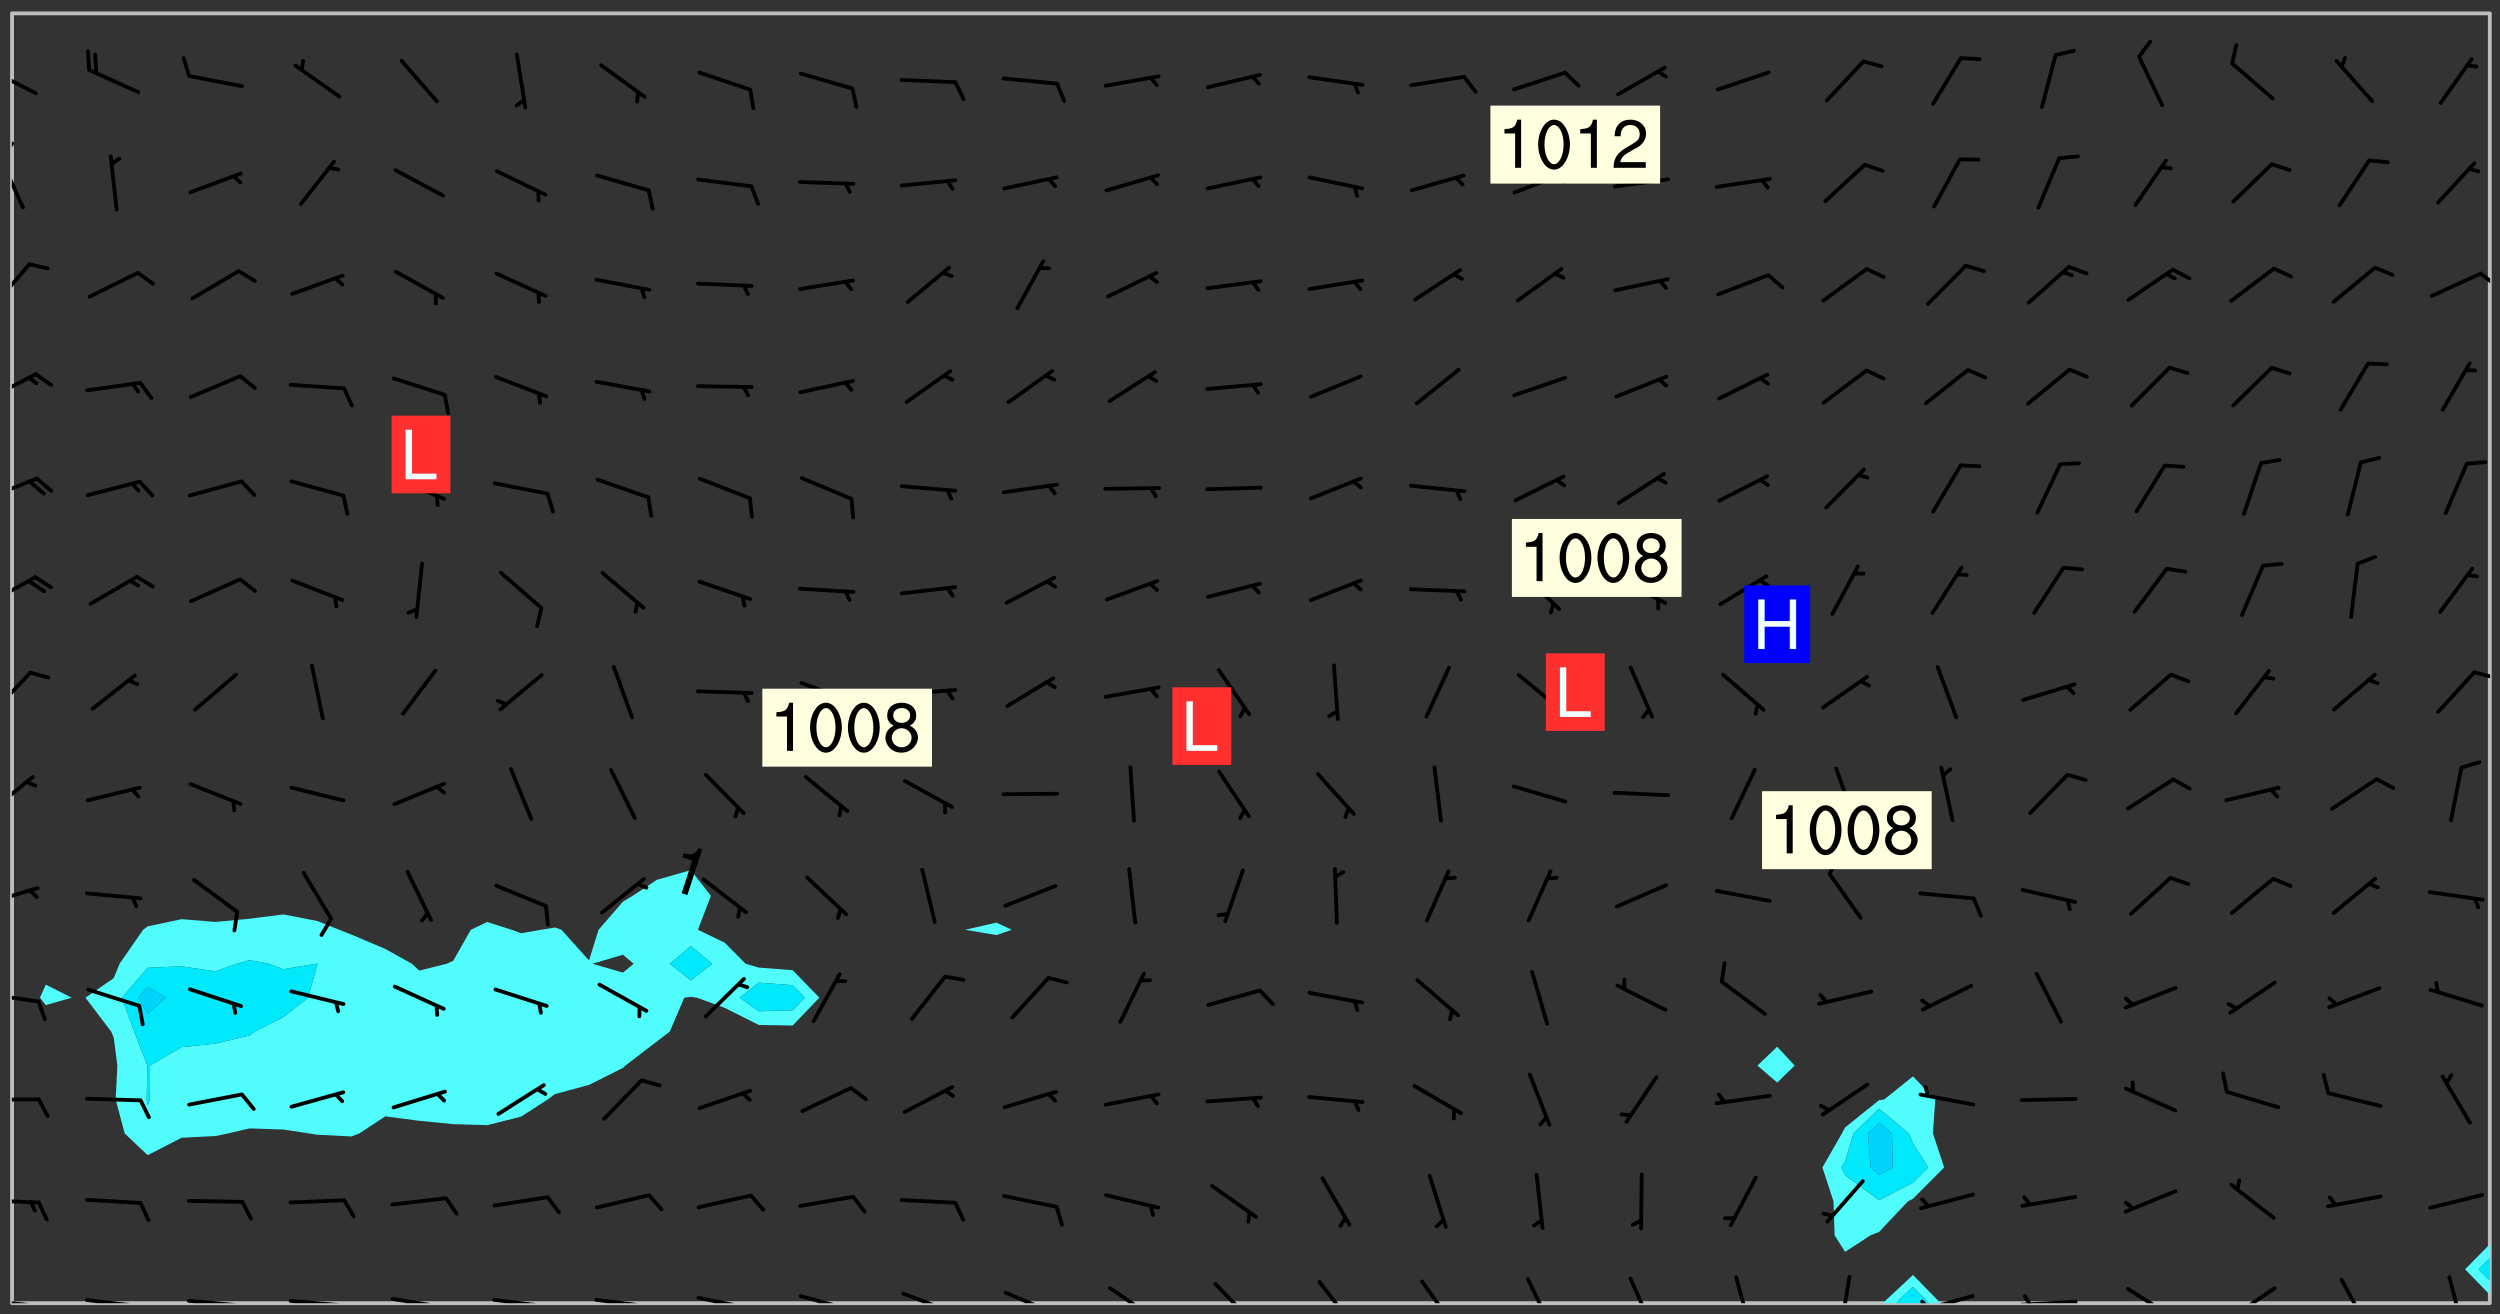 <svg xmlns="http://www.w3.org/2000/svg" role="img" xmlns:xlink="http://www.w3.org/1999/xlink" viewBox="142.45 309.95 326.84 171.84"><rect x="142.45" y="309.95" width="326.84" height="171.84" fill="#333333" stroke="none"/><defs><clipPath id="a"><path d="M144 311.672h1v168.656h-1zm0 0"/></clipPath><clipPath id="b"><path d="M144 311.672h324v168.656H144zm0 0"/></clipPath><clipPath id="c"><path d="M388 476h9v4.328h-9zm0 0"/></clipPath><clipPath id="d"><path d="M390 478h5v2.328h-5zm0 0"/></clipPath><clipPath id="e"><path d="M467 311.672h1V473h-1zm0 0"/></clipPath><clipPath id="f"><path d="M144 479h4v1.328h-4zm0 0"/></clipPath><clipPath id="g"><path d="M147 480h2v.328h-2zm0 0"/></clipPath><clipPath id="h"><path d="M146 480h2v.328h-2zm0 0"/></clipPath><clipPath id="i"><path d="M153 479h9v1.328h-9zm0 0"/></clipPath><clipPath id="j"><path d="M160 480h2v.328h-2zm0 0"/></clipPath><clipPath id="k"><path d="M159 480h2v.328h-2zm0 0"/></clipPath><clipPath id="l"><path d="M166 479h9v1.328h-9zm0 0"/></clipPath><clipPath id="m"><path d="M173 480h3v.328h-3zm0 0"/></clipPath><clipPath id="n"><path d="M172 480h2v.328h-2zm0 0"/></clipPath><clipPath id="o"><path d="M180 479h8v1.328h-8zm0 0"/></clipPath><clipPath id="p"><path d="M187 480h2v.328h-2zm0 0"/></clipPath><clipPath id="q"><path d="M193 479h8v1.328h-8zm0 0"/></clipPath><clipPath id="r"><path d="M200 480h2v.328h-2zm0 0"/></clipPath><clipPath id="s"><path d="M206 479h9v1.328h-9zm0 0"/></clipPath><clipPath id="t"><path d="M213 480h3v.328h-3zm0 0"/></clipPath><clipPath id="u"><path d="M220 479h8v1.328h-8zm0 0"/></clipPath><clipPath id="v"><path d="M227 480h2v.328h-2zm0 0"/></clipPath><clipPath id="w"><path d="M233 479h8v1.328h-8zm0 0"/></clipPath><clipPath id="x"><path d="M240 480h2v.328h-2zm0 0"/></clipPath><clipPath id="y"><path d="M246 479h9v1.328h-9zm0 0"/></clipPath><clipPath id="z"><path d="M260 478h8v2.328h-8zm0 0"/></clipPath><clipPath id="A"><path d="M273 478h8v2.328h-8zm0 0"/></clipPath><clipPath id="B"><path d="M287 478h7v2.328h-7zm0 0"/></clipPath><clipPath id="C"><path d="M301 477h6v3.328h-6zm0 0"/></clipPath><clipPath id="D"><path d="M314 477h6v3.328h-6zm0 0"/></clipPath><clipPath id="E"><path d="M328 477h5v3.328h-5zm0 0"/></clipPath><clipPath id="F"><path d="M341 476h5v4.328h-5zm0 0"/></clipPath><clipPath id="G"><path d="M355 476h4v4.328h-4zm0 0"/></clipPath><clipPath id="H"><path d="M369 476h3v4.328h-3zm0 0"/></clipPath><clipPath id="I"><path d="M382 476h3v4.328h-3zm0 0"/></clipPath><clipPath id="J"><path d="M393 479h8v1.328h-8zm0 0"/></clipPath><clipPath id="K"><path d="M393 479h2v1.328h-2zm0 0"/></clipPath><clipPath id="L"><path d="M406 479h9v1.328h-9zm0 0"/></clipPath><clipPath id="M"><path d="M406 479h3v1.328h-3zm0 0"/></clipPath><clipPath id="N"><path d="M420 478h7v2.328h-7zm0 0"/></clipPath><clipPath id="O"><path d="M433 478h8v2.328h-8zm0 0"/></clipPath><clipPath id="P"><path d="M433 480h3v.328h-3zm0 0"/></clipPath><clipPath id="Q"><path d="M448 476h5v4.328h-5zm0 0"/></clipPath><clipPath id="R"><path d="M462 476h3v4.328h-3zm0 0"/></clipPath><clipPath id="S"><path d="M144 466h4v2h-4zm0 0"/></clipPath><clipPath id="T"><path d="M144 453h4v1h-4zm0 0"/></clipPath><clipPath id="U"><path d="M144 439h4v3h-4zm0 0"/></clipPath><clipPath id="V"><path d="M144 425h4v4h-4zm0 0"/></clipPath><clipPath id="W"><path d="M144 411h3v6h-3zm0 0"/></clipPath><clipPath id="X"><path d="M144 397h3v7h-3zm0 0"/></clipPath><clipPath id="Y"><path d="M465 397h3v2h-3zm0 0"/></clipPath><clipPath id="Z"><path d="M144 385h4v5h-4zm0 0"/></clipPath><clipPath id="aa"><path d="M144 372h4v4h-4zm0 0"/></clipPath><clipPath id="ab"><path d="M144 358h4v5h-4zm0 0"/></clipPath><clipPath id="ac"><path d="M144 344h3v7h-3zm0 0"/></clipPath><clipPath id="ad"><path d="M466 345h2v3h-2zm0 0"/></clipPath><clipPath id="ae"><path d="M144 330h2v8h-2zm0 0"/></clipPath><clipPath id="af"><path d="M144 328h1v3h-1zm0 0"/></clipPath><clipPath id="ag"><path d="M144 318h4v5h-4zm0 0"/></clipPath><g id="ah" clip-path="url(#clip1)"><path fill="#fff" fill-opacity="0" fill-rule="evenodd" d="M0 0h1000v1000H0zm0 0"/><path fill="#d3d3d3" fill-opacity="0" fill-rule="evenodd" d="M162.152 355.867l-.234.293.059.234.117.172.176.234.293.348.113.059.117-.172.059-.234.176-.176.465-.176h.699l.234.293.289.816.059.176.176.23.352.234.699.699.172.176.234.348.234.41.289.582.41.465.23.234.234.176.117.23.176.293.172 1.164v.234l.059.289.059.117.117.117.348.41.117.172.176.176.176.234.117.172.172.352.059.234.234.406.234-.059-.176.176-.059.93h-.582l-.234-.113-.348.113-.117.117-.059.293-.059.176-.117.172-.465.293-.059.234-.059.113v.645l.059.172v.41l.059.059v.406l.059.406.117.176.059.059.23.641-.059.293v.699l-.059.582v.234l-.059.23-.055.352v1.922l.055.117h.426l-.367.117-.023.352.891 1.168 1.742.539 1.34.359v.539l.09.809.535.715 1.52.27.891-.086.09 1.164.535.18 1.16-.18 2.055-.984 1.16-.363 1.879-.176 1.695-.18-.18.719-1.516.086-1.25.09-.805.27-1.074.809.27.719.535.898-.18.625-.266.809.266 1.078.625.898.805.18 1.25-.18-.266.723.098.504.055.293v.172l.059.293v.406l.176.117.352.117h.406l.293-.176.113-.117.059-.117.117-.23.059-.176.352-.465.23-.176.176-.059.176.059.059.176.117.988.055.469.059.172.117.234.176.059.816.059h.289l.117.234.059.406.059.352v1.105l.117.293.117.348.289.699.176.352.582.754.352.176.172.059.469.234.641.465.348.234.293.176.293.055.23.062.816.348.293.176.113.172.352.352.117.176.523.641v.289l.059.352v.348l.059.352.059.289.117.059.172.059h.176l.582.234.176.117.176.289.176.234.113.234.293.23.117.117v.41l.059.055.289.234.234.117.059.117.117.172.059.117.23.234.059.176.234.059.117.059-.117.113-.059.117v.117l-.117.293-.117.289v.582l.176.117.117.059.059.117.117.117.113.059.176.348.059.352.059.406v.176l-.059.176-.117.699v.172l.117.176.293.293h.406l.176.117.117.172.117.293v.234h-.527l-.23-.234h-.234l-.176.059-.059.699.059.348.117.176.176.41.117.23.289.469.176.055h.523l.234.059.758.641.059.293v.234l.059.059.23.348v.352l-.117.172v.293l.293.289.293.176.172.059.293.176.293.117.582.406.289.234.293.176.219.16.016.012.23.176.641.523.176.234.117.176.176.176.113.172v.641l.117.176.469.117.582.117.234.059.23.113.293.117.113.059.586.352.289.172.176.062.176.055.176.059.699.352.289.176.234.055.289.176.234.117.641.406.293.117.172.059.234.059.41.059.23.059.234.117.059.172-.41.176.469.059.059.293.113.234.176.055.234.059.176.059.406.117.641.234.117.172.059.234v.176l-.059.117-.059.406.234.234.117.059.348.117.641.23.176.117.289.117.176.176.234.465.582 1.105.176.176.348.176.176.117.352.117 1.047.523.234.059.465.113.293.059.465.176.758.582.234.234.348.465.176.176.289.234.816.699.293.176.289.289.293.176.293.289.695.641.176.176.293.234.289.234.469.289.641.582.348.234.234.293.348.348.352.465.934.992.348.406.117.176.234.059.113.117.645.176.23.113.234.059.293.176.23.117.934.699.406.406.234.176.406.176.234.117.816.348.348.234.234.117.293.289.23.117.758.352.352.172.23.059.293.117.234.059.871.176h.816l.469.23.172.059.875.699.465.117.293.059.176.059.23.059.469.059.348.059.352.059.406.059h.293l.172.059v.23l.176.176h.293l.348.059.352.059.699.117h.641l.465-.234.293-.176.172-.117.41-.172.289-.176.934-.465.469-.293.523-.293.465-.172.465-.176 1.051-.465.289-.117.41-.117.289-.117.527-.176 1.516-.699.582-.348.289-.059.293-.059.348-.117.875-.23.352-.117h.113l.234-.059.875-.234.234-.059h.812l.352-.059.816-.117.172-.059.352-.055.293-.059.23-.059.816-.176.176-.059h.348l.234-.059.465-.117.758-.172.234-.059h.348l.41-.117.289-.059 1.285-.059h.289l.41-.059.23-.059h.176l.875-.117h.406l.41-.117h.348l.352-.113.871-.059h1.75l1.047.289.41.117.289.117.352.117.289.117 1.051.172.289.059h.293l.293.059.172.059.41.059.172.059.117.059h.117l.117.059.352.059h.113l.41.066 1.922.395 1.926.395 1.52.449 1.695.719 2.145.805 1.605-.719 1.43-.805 1.16-1.078 1.25-.449 3.035-.719 1.875-.359 2.145-1.348 2.234-1.254 2.5-1.258 1.695-.449 1.785-.18 1.16-.27.625.539 1.34-.27.715-.988.984-1.344.445-.18.805-.359 1.875-.539 1.785-.449 1.25-.27 1.16-.09 1.699-.09 1.961-.27 1.25-.09h.539l.625-.09h.891l2.145-.18 2.41-.18 2.59-.09 1.695.18 1.609.09 1.43.359 1.16.719 1.875.988 1.16 1.527.266.715.629.09.355.898.535.539.535 1.527 1.074.359h.535l-.805.535.09 1.707.715 2.695.891.805.895.988.715 1.258 1.785.539 1.52-.18.355 1.344 1.609-.805.98-.539.27.27.316-.215.219-.145.801.449.449-.359h.355l.535-.27.539-.719.535-.27.625-.988 1.16.449.84.371 1.395.617 1.695-.18h1.605l1.785.09.18-1.707.535-1.344.805.27.492.848.402.406-.09.539v.359l.715.449.711-.27h1.43l.359.988.445 1.258.715 1.344 1.25.629 1.695.629.715-.18.18-.539.98-.09.449.359.086 1.258-.266.629-.535.18v.539l.715.984.266.539.984.988.801 1.078-.266.359-.09.898-.625 2.332-.355 2.066-.09 1.793-.18.719-.09.539v1.438l-.98 1.883-.359 1.707-.535.898-.805 1.168-.266.539 2.055 1.254.086.359-.355.539-.09-.18v.809l.09 1.438-.445.715-1.074.094-.266.715.535.898.805.719 1.16.809 1.34.27.445.359-.355.449-1.789-.09-1.25-.449-.715-.719-.625-.09-.176 3.59-.188 1.309h89.359V311.703h-55.27v49.082l.762.125 3.289.543 2.023 2.836v2.754l2.352.332 2.348.332h4.051l-1.379 4.16-2.023.707-2.023.703-.543.344-2.594 1.617-.188.117-2.023-2.078-.73-2.742-2.672-2.078-1.375-3.5-.066-.082-1.957-2.672 2.75-1.418v-49.082H294.422v91.414l.117.031.133.012.074.074.105.047.09.059.086.059.09.059.297.297.059.09.031.117.027.117.016.137-.031.117-.059.09-.059.086-.043.105-.047.102-.027.121v.145l.176.27.148.148.074.086.074.074.043.105.062.09.059.086.043.105.059.09.047.102.043.105.059.086.117.18.074.074.062.086.059.09.043.105.059.09.059.086.062.09.059.09.043.102.117.18.074.074.059.086.074.074.09.059.105.047h.148l.133-.016.133.016.102-.047.074-.074.047-.102-.016-.133v-.148l-.047-.105-.027-.117-.047-.102-.027-.121-.043-.102-.062-.09-.043-.102-.043-.105-.031-.117-.016-.133-.012-.137.086-.059.059-.086.121-.031.043.105.016.133v.117l.059.102.059.09.09.059.148.148.059.09.043.105-.012.102.086.059.105.047.086.059.09.059.074.074-.117.027-.105.047-.086.059-.074.074-.059.09-.062.086-.027.121-.047.102-.043.105-.031.117-.012.133-.016.133v.148l.027.117.047.105.043.102.059.09.074.074.09.059.074.074.09.059.059.09.043.105.047.102.117.031.133.016h.148l.117-.031.105.043.043.105.047.102.027.121L299.5 410l.027.117.031.121.027.117.105.043.102.047.133-.016.148.148.062.086.074.074.07.074.09.062.105.043.102.043.117.031.137.016.117-.031.074-.074.027-.117-.012-.133-.031-.121-.027-.117.043-.105h.117l.09.062.117.027h.148l.133.016h.148l.133.016.133-.016h.148l.133-.016.133-.012.137.012.117-.027.133-.016.191-.059-.059.176-.016.133-.027.121-.016.133-.059.086-.133.016-.105.047-.105.043-.117.031-.117.027-.266.031h-.148l-.133.016-.074.074.059.086.148.148.117.18.074.07.09.062.09.059.086.059.09.059.102.043.105.062.105.043.086.059.105.047.102.043.18.117.059.09-.043.102-.047.105.016.133.223.223.059.09.043.102.031.121.043.102.016.133.031.117.012.137.031.117.148.148.102.043.105.043.117.031.133.016.137.016h.117l.117-.031.09-.059.043-.105.047-.102.043-.105.031-.117.012-.133v-.148l-.012-.133-.016-.133-.031-.117-.043-.105-.047-.105-.043-.102-.043-.105-.016-.133.016-.133.027-.117.031-.117.027-.121.047-.102.09-.059.086-.062.074-.074.09-.059.223-.223.059-.086.074-.074.117-.18.059-.086v-.148l-.074-.074-.102-.047-.105-.043-.102-.043-.059-.09-.047-.105-.027-.117.09-.059.117-.031.102-.043.18-.117.148-.148.012-.133-.012-.105-.09-.059-.133.016h-.148l-.133.016-.133-.016-.121-.031-.086-.059-.074-.074-.059-.09-.062-.086-.117-.18-.059-.086.031-.121.086-.059.121-.031.059-.086v-.121l-.031-.117-.059-.09-.059-.086-.047-.105-.027-.117-.016-.133.059-.09.074-.074.09-.059.117-.18.074-.074.059-.086.148-.148.121-.031.133-.016.133.016.074.074.043.105.016.133-.031.117-.117.031-.133.012-.148.148-.043.105-.047.102-.027.121-.031.117v.148l.031.117.043.105.059.09.074.07.074.074.117.031.121.027.117-.027.133-.016h.117l.09.059.074.074.047.105.059.086.102.047.133.016.105.043.086.059-.012.105-.074.074-.18.117-.059.09-.09.059-.07.074-.074.074-.062.09-.027.117-.016.133.016.133-.016.133v.148l.016.133.027.117.031.121.074.074.09.059.086.059.09.059.117.031v.086l-.102.047-.09.059-.266.031-.117.027h-.148l-.105.043-.102.047-.059.09-.062.234-.012.133-.031.121-.016.133v.293l-.012.133.012.137.016.133.133.016.133.012.121.031.086.059.074.074.047.105.043.102.016.133v.445l-.016.133v.445l.031.266.027.117.016.133.031.117.086.211.031.266v.148l-.031.117-.027.117-.031.121-.027.117-.031.117-.031.121-.012.133-.016.133.09.059.117-.031.102.016.047.105-.031.266v.441l-.043.105-.047.105-.043.102-.043.105-.059.086-.031.121-.043.117-.031.117-.016.133.016.133.059.09.105.047.086.059.059.086-.012.137-.031.117-.043.102v.445l-.016.133v.148l-.031.117-.043.105-.027.117-.047.105-.043.102-.031.121-.027.117-.031.133-.031.117-.027.117-.043.105-.031.117-.031.121-.012.133-.016.133v.297l.027.117v.148l.047.398.027.117.059.09.121.031h.148l.133-.016.059.09v.117l-.059.09-.09.059-.102.043-.105.047-.09.059-.086.059-.137.016-.117-.031-.133-.016-.102.047-.062.086-.012.137-.016.133-.031.117-.027.117-.016.133-.031.121v.297l.016.133.031.117v.148l.012.133v.148l-.027.117-.047.102-.027.121-.031.117-.059.09-.074.074-.102.043-.105.047-.117.027-.121.031-.102-.047.059-.086.105-.047.027-.117.031-.117.027-.121.031-.117v-.148l.016-.133-.031-.117-.043-.105-.105.016-.074.074-.102.043-.09.062-.074.074-.043.102-.016.133-.031.117L304.25 426l-.031.117-.027.117-.031.121-.027.117-.031.117-.043.105-.09.059h-.09l-.117-.031-.031-.086.016-.137-.031-.117v-.148l-.012-.133v-.148l-.062-.234-.027-.121-.043-.102-.047-.105-.059-.086-.059-.09-.043-.105-.062-.086-.148-.148-.07-.074-.105-.047-.105-.043-.102-.043-.297-.297-.09-.074-.086-.059-.105-.043-.09-.062-.086-.059-.105-.043-.09-.059-.086-.062-.074-.07-.105-.047-.086-.059-.105-.043-.09-.062-.102-.043-.105-.043-.086-.059-.105-.047-.105-.043-.102-.047-.09-.059-.102-.043-.105-.043-.09-.062-.117-.027-.133-.016-.133.016H299.75l-.133.016-.117-.031-.09-.059-.074-.074-.09-.059-.102-.047h-.148l-.121-.027-.102-.043-.074-.074-.117-.18-.09-.059-.102-.043-.09-.062-.105-.043-.09-.059-.086-.059-.105-.047-.059-.086-.059-.09-.043-.105-.047-.102-.074-.074-.086-.059-.074-.074-.09-.059-.223-.223-.043-.105-.031-.266.105-.043h.145l.105.043.074.074.09.059.086.059.105.047.09.059.148.148.07.074.148.148.062.086.074.074.086.059.074.074.09.062.09.059.086.059.27.176.102.047.105.043.102.043.047-.074.059-.086.074-.074.07-.074.105.043.074.074.059.09.043.102.047.105.043.105.121.027.117-.027.074-.09.043-.105.059-.09.074-.074.105-.043.117-.027.133.012.09.059.148.148.059.09.043.105.047.102.043.105.043.102.105.047.105.043.133.016.086-.059.059-.09.074-.074.105-.043.117.027.105.047.102.043.105.043.102.047.18.117v.117l-.016.133.016.133.016.137.059.086.102.047.121.027.117.031h.148l.117-.031.059-.09.18-.117.059-.09.074-.074.059-.086.117-.18.18-.117.117.031.09.059.043.074-.016.133v.117l.09.059h.148l.133-.016.133-.012.266-.031.105-.043.117-.031.121-.027.074-.074.07-.074.062-.09-.016-.105-.047-.102-.102-.043-.105-.016-.117.027-.266.031h-.148l-.074-.074-.09-.059-.117-.031-.117-.027-.133-.016h-.148l-.133.016h-.297l-.105-.047-.148-.148-.043-.102-.059-.09.223-.223.086-.059.105-.043.117-.031.133-.016.133.016.137.016.102.043.133-.012.09-.062.102-.043.062-.09-.047-.102-.09-.059-.117-.031-.102-.043-.059-.09-.062-.09v-.117l.016-.133.105-.047.074-.07v-.121l-.09-.059-.031-.117.09-.059.074-.074.043-.105.059-.09.047-.102.016-.133v-.148l-.047-.105-.043-.102-.09-.059-.133-.016-.102-.043-.137-.016-.117-.031h-.445l-.133-.016-.133-.012-.133-.016-.117-.031h-.148l-.133-.016-.133-.012-.266-.031-.121-.043-.086-.059-.074-.074v-.148l.012-.133.105-.047.102-.043.133-.016h.152l.133-.016h.293l.121.031.102.043.09.059.234.062.121-.047.09-.059.102-.043.133-.016.105.043.102.047.133.012.121-.027h.145l.121-.031.117-.027.105-.047.074-.074.086-.059.148-.148.059-.086.047-.105.027-.117.016-.105-.102-.043-.09-.059-.117-.031-.105-.043-.09-.062-.074-.086-.074-.074-.102-.043-.105-.047-.102-.043-.059-.09-.047-.102-.086-.211-.062-.086-.059-.09-.074-.074-.086-.059h-.27l-.117.031-.09.059-.102.043-.133.016-.105-.016-.027-.117-.062-.09-.117-.031-.102-.043-.148-.148-.031-.117-.016-.105.074-.074.18-.117.117-.027.117-.031.137.016.102.043.105.043.102.047.105.043.117.031.133.016.117.027.133.016.105-.016.09-.059-.074-.074-.105-.043-.074-.074-.074-.09-.148-.148-.086-.059-.09-.059-.074-.074-.09-.059-.102-.047-.121-.027-.102-.047-.105-.043-.117-.031-.102-.043-.121-.031h-.148l-.117.031-.105.043-.086.062-.18.117-.086.059-.09.059-.105.047-.086.059-.105.043-.102.043-.105.047-.074.074-.059.09-.059.086-.047.105-.059.086-.074.074-.133-.012-.117-.031h-.117l-.074.074-.09.059-.074.074-.09.059-.086.059-.105.047-.102.043-.137.016-.102-.043-.148-.148-.105-.047h-.086l-.105.047-.102.043-.121.031-.117-.031-.074-.074v-.117l.031-.121.074-.07.059-.09.074-.074.117-.031.105-.043h.293l.133-.016.137-.016.102-.043.09-.059.102-.047.09-.059.133-.012.09.059.133.012.09-.059.086-.059.105-.043.09-.059.086-.062.09-.059.148-.148.059-.086.059-.09.105-.043.133-.016.117.027.121.031.059-.059.059-.09.031-.266.027-.117.105.012.133.016.102-.043.09-.059.059-.09.074-.074.059-.09.047-.102.012-.133-.012-.133-.047-.105-.148-.148-.059-.09-.059-.086-.043-.105v-.445l.016-.133v-.148l.012-.133-.059-.059-.09.059-.102-.043-.18-.117-.086-.059-.062-.09-.059-.09-.074-.074-.086-.059-.121.031-.102.012-.105.047-.086.059-.105.043-.148.148-.09.059-.086.059-.09.062-.105.043-.133.016v-.121l.105-.043.117-.031.074-.07.043-.105v-.148l-.027-.117-.148-.148-.133-.016h-.148l-.117.031-.105.043-.102.043-.09.062-.117.027-.074-.074.012-.133-.043-.102-.043-.105-.09-.059-.117.027-.121.031-.117.031-.102.043-.121.031-.102.043-.105.043-.09.059-.102.016v-.117l.016-.133-.059-.09-.074.043-.148.148-.059.09-.074.074-.047.105-.043.102-.074.074-.059.09-.074.074-.059.086-.074.074-.09.062-.074.07-.074.074-.102.016-.133.016-.105-.043v-.121l.148-.148.043-.102.059-.09.047-.102.043-.105.059-.09.031-.117.043-.102.031-.121.027-.117.047-.105.043-.102.043-.105.074-.07.09-.062.09-.059.102-.043h.297l.266-.031.105-.043-.074-.074-.117-.031-.105-.043-.09-.059-.102-.047-.09-.059-.102-.043-.105-.043-.09-.062-.086-.059-.105-.043-.102-.043-.121-.031-.117-.031-.102-.043L297.5 410.25l-.102-.043-.09-.059-.043-.105-.016-.133.102-.043.133-.016.137.016.133-.016.102-.043.059-.09.016-.105-.09-.059-.074-.074-.102-.043-.09-.059-.148-.148-.043-.105-.016-.133v-.293l-.059-.09-.09-.059-.074-.074-.043-.105-.031-.117-.059-.09-.074-.074-.117-.027-.074-.074-.09-.059-.09-.062-.086-.059-.074-.074-.059-.086-.047-.105-.086-.059-.148-.148-.195-.059-.133.016-.102.043-.074.074-.047.102-.043.105-.059.09-.059.086-.297.297-.09.059h-.086l-.062-.086-.043-.105.031-.117.059-.09.027-.117-.012-.133-.09-.062-.105.047-.117.027-.117.031-.27.176-.102.047-.117.027-.105.047-.09.059-.102.043-.059-.086-.047-.105.016-.133.047-.105.07-.074.074-.07.059-.09v-.148l-.043-.105h-.238l-.102.047-.031.117-.027.117-.031.121-.074.043-.133.016-.074-.047-.043-.102-.043-.105-.047-.102-.043-.105-.121.031-.102.043-.133.016-.117.031-.105.043-.09.059-.102.047-.121.027-.133.016-.102-.043-.059-.09-.047-.105-.043-.102-.043-.105v-.117l.059-.09.086-.059.18-.117.102-.047.105-.043.105-.059.102-.043.09-.062.102-.043.105-.059.102-.047.09-.059.105-.043.102-.043.09-.062.102-.043.137-.016.117.031.102.043.121.031.102.043.105.047.102.043.105.043.102.047.105.043.102.043.105.047.086.059.105.043.117.031.105.043.102.047.09.059.105.043.102.043.105.047.117.027.102.047.121.027h.148l.086-.059.016-.102.059-.09-.027-.117-.074-.074-.117-.18-.074-.074-.09-.074-.18-.117-.086-.059-.105-.043-.102-.047-.27-.176-.059-.09-.074-.074-.059-.09-.043-.102-.031-.117-.016-.137v-.562l-.012-.133-.016-.133-.031-.117-.016-.133-.012-.133-.031-.121-.223-.223-.059-.086-.016-.105.031-.117.133-.016v-91.414H172.992v1.453l-.059.234-.352 1.051-.172.523-.117.348-.176.41-.117.172-.234.293-.23.059h-.352l-.117.059-.23.406v.293l.117.176.23.23.117.234.641.758.293.465.176.234.23.352.234.348.641.816.176.465.172.41.117.695.176.469.117 1.398.059.465v.875l.117 1.047v4.781l-.059.465-.352 1.281-.176.523-.113.41-.352.93L172.934 336l-.234.582-.117.176-.172.348-.176.406-.352.816-.059.293-.113.293-.117.289-.059.176-.117.875-.059.406-.059.117-.059.176-.059.172-.23.527-.117.172v.234l-.117.234-.059.172-.176.586v.289l-.059.176v.293l-.059.113-.059.527v.172l-.055.234v2.621l-.176.816-.117.176-.176.234-.117.172-.113.234-.586.934-.23.289-.293.465-.176.234-.289.352-.352.699-.113.23-.176.41-.176.23-.406.527-.816.699-.293.172-.289.234-.176.117-.176.176-.523.406-.527.176-.172.176-.234.055-.641.176h-.758m12.211 31.023l-1.074.449.359.895 1.25-.715.445-.539-.98-.09"/><path fill="#d3d3d3" fill-opacity="0" fill-rule="evenodd" d="M201.508 416.598h-.895l.449.629.98.359.805-.09.445-.988-.176.09-.715-.355-.895.355m154.621 59.07l-.059-.523v-.293l.113-.293.059-.23.469-.469h.113l.117-.113.117-.059h.176l.234-.059h.348l.234.059.117.059.23.172.059.176.117.582v.293l-.117.176-.172.289-.176.176-.527.523-.23.234-.117.059h-.176l-.117-.059-.406-.293-.176-.117-.117-.059-.059-.113-.055-.117m6.641-10.957l-.059-.172v-1.109l.059-.172.176-.059.172-.059h.176l.234-.059.117.059.059.699-.059.172-.117.176-.117.059-.234.523-.113.059h-.234l-.059-.117m9.613-14.391l-.117-.176v-.699l.293-.875.117-.172.176-.352.113-.23.117-.293.352-.758.117-.23.172-.234h.176l.117-.059h.641l.117.059.234.234.172.113.352.293.117.117.113.176v.113l.117.059.117.117v.699l-.059.176v.23l-.059.176-.348 1.051-.117.23-.117.234-.117.059-.23.234-.641.289h-.875l-.41-.117-.641-.465"/><path fill="none" stroke="#bebebe" stroke-linecap="round" stroke-linejoin="round" stroke-miterlimit="10" stroke-width=".5" d="M467.957 311.695H144.027v168.625h323.93v-168.625"/><g clip-path="url(#a)"><path fill="#fff" fill-opacity="0" fill-rule="evenodd" d="M144 475.891v4.438h.004H144V311.672h.004H144v164.219"/></g><g clip-path="url(#b)"><path fill="#fff" fill-opacity="0" fill-rule="evenodd" d="M144.004 480.328V311.672h4.434v127.004l-.762 1.707.762.969 3.383-.969-3.383-1.707v-127.004h84.328v112.035l-4.438 1.266-3.172 2.098-1.266.762-3.191 3.676-1.246 4.012-3.602-4.012-.836-.297-1.863.297-2.578.453-1.223-.453-3.215-1.016-2.141 1.016-2.297 4.055-.848.383-3.59.898-.973-.898-3.469-1.934-4.438-1.883-1.59-.621-2.848-1.145-4.438-.863-4.441.562-4.438.418-4.438-.363-4.438.941-.598.449-3.074 4.438-.766 1.879-3.695 2.559 3.367 4.438.328.777.477 3.664-.223 4.438 1.18 4.438 3.004 2.84 4.438-2.281 4.438-.223 1.602-.336 2.836-.66 4.441.148 3.348.512 1.09.168 4.438.223 1.031-.391 3.406-2.238 4.441.582 4.438.438 4.438.133 4.438-1.117 3.461-2.234.98-.715 4.438-1.199 4.438-2.227.32-.297 4.117-3.16 1.68-1.281 1.902-4.438.855-.105.789.105 3.652 1.34 4.438 2.227 4.438.07 3.484-3.637-3.484-3.59-4.438-.344-1.73-.504-2.707-2.742-3.52-1.695 1.699-4.438-2.621-3.363V311.672h39.945V430.57l-4.094.938 4.094.688 2.016-.688-2.016-.938V311.672h102.082v135.125l-2.586 2.465 2.586 2.219 2.289-2.219-2.289-2.465v-135.125h17.754v138.996l-3.777 3.031-.66.086-4.438 3.559-.418.793-2.547 4.438 1.445 4.441.148 4.438 1.371 2.156 3.312-2.156 1.125-.441 3.762-3.996.676-.348 4.074-4.094-1.465-4.438.301-4.438-2.91-3.031v-138.996h75.449v160.906l-3.273 3.312 3.273 3.371v1.066h-71.836l-3.613-3.695-3.965 3.695H144.004"/></g><path fill="#50fcfc" fill-rule="evenodd" d="M148.438 441.352l-.762-.969.762-1.707 3.383 1.707-3.383.969m8.551 3.469l-3.367-4.438 3.695-2.559.766-1.879 3.074-4.438.598-.449 4.438-.941 4.438.363 4.438-.418v5.418l-1.629.465-2.809.996-4.438-.656-4.438.188-3.391 3.91L160 444.82l1.711 4.441-.078 4.438.121.77.285-.77.027-4.438 4.125-2.414 4.438-.461 4.438-1.062.688-.504 3.754-1.898 3.203-2.539 1.234-4.344.027-.094-.027-.016-.184.016-4.254.723-1.91-.723-2.531-.465v-5.418l4.441-.562 4.438.863 2.848 1.145 1.59.621 4.438 1.883 3.469 1.934.973.898 3.59-.898.848-.383 2.297-4.055 2.141-1.016 3.215 1.016 1.223.453 2.578-.453 1.863-.297.836.297 3.602 4.012 1.246-4.012 3.191-3.676v6.934l-3.984 1.18 3.984 1.16 1.402-1.16-1.402-1.18v-6.934l1.266-.762 3.172-2.098 4.438-1.266v9.93l-2.754 2.309 2.754 2.18 2.789-2.18-2.789-2.309v-9.93l2.621 3.363-1.699 4.438 3.52 1.695 2.707 2.742 1.73.504v1.973l-2.5 1.961 2.5 1.777 4.438-.121 1.586-1.656-1.586-1.633-4.438-.328v-1.973l4.438.344 3.484 3.59-3.484 3.637-4.438-.07-4.438-2.227-3.652-1.34-.789-.105-.855.105-1.902 4.438-1.68 1.281-4.117 3.16-.32.297-4.438 2.227-4.438 1.199-.98.715-3.461 2.234-4.438 1.117-4.438-.133-4.438-.438-4.441-.582-3.406 2.238-1.031.391-4.438-.223-1.09-.168-3.348-.512-4.441-.148-2.836.66-1.602.336-4.438.223-4.438 2.281-3.004-2.84-1.18-4.438.223-4.438-.477-3.664-.328-.777"/><path fill="#00e8fc" fill-rule="evenodd" d="M160 444.82l-1.637-4.438 3.391-3.91v2.473l-1.246 1.438 1.246 2.152 2.324-2.152-2.324-1.438v-2.473l4.438-.188 4.438.656 2.809-.996 1.629-.465 2.531.465 1.91.723 4.254-.723.184-.016.027.016-.027.094-1.234 4.344-3.203 2.539-3.754 1.898-.688.504-4.438 1.062-4.438.461-4.125 2.414-.027 4.438-.285.77-.121-.77.078-4.438L160 444.82"/><path fill="#00d4fc" fill-rule="evenodd" d="M161.754 442.535l-1.246-2.152 1.246-1.438 2.324 1.438-2.324 2.152"/><path fill="#fff" fill-opacity="0" fill-rule="evenodd" d="M223.891 434.766l-3.984 1.18 3.984 1.16 1.402-1.16-1.402-1.18"/><path fill="#00e8fc" fill-rule="evenodd" d="M232.766 438.125l-2.754-2.18 2.754-2.309 2.789 2.309-2.789 2.18m8.879 4.035l-2.5-1.777 2.5-1.961 4.438.328 1.586 1.633-1.586 1.656-4.438.121"/><path fill="#50fcfc" fill-rule="evenodd" d="M272.711 432.195l-4.094-.688 4.094-.938 2.016.938-2.016.688m102.082 19.285l-2.586-2.219 2.586-2.465 2.289 2.465-2.289 2.219m7.359 15.535l-1.445-4.441 2.547-4.438.418-.793 4.438-3.559v1.105l-3.344 3.246-1.094 3.684-.488.754.488 1.012 4.438 3.27 4.438-2.285 1.988-1.996-1.988-3.121-.531-1.316-3.906-3.246v-1.105l.66-.086 3.777-3.031 2.91 3.031-.301 4.438 1.465 4.438-4.074 4.094-.676.348-3.762 3.996-1.125.441-3.312 2.156-1.371-2.156-.148-4.438"/><path fill="#00e8fc" fill-rule="evenodd" d="M383.672 463.586l-.488-1.012.488-.754 1.094-3.684 3.344-3.246v1.844l-1.445 1.402.344 4.438 1.102.965 1.793-.965-.105-4.438-1.688-1.402v-1.844l3.906 3.246.531 1.316 1.988 3.121-1.988 1.996-4.438 2.285-4.438-3.27"/><path fill="#00d4fc" fill-rule="evenodd" d="M387.008 462.574l-.344-4.438 1.445-1.402 1.688 1.402.105 4.438-1.793.965-1.102-.965"/><g clip-path="url(#c)"><path fill="#50fcfc" fill-rule="evenodd" d="M388.582 480.328H390.25l2.297-2.141 2.094 2.141h1.52l-3.613-3.695-3.965 3.695"/></g><g clip-path="url(#d)"><path fill="#00e8fc" fill-rule="evenodd" d="M390.25 480.328l2.297-2.141 2.094 2.141H390.25"/></g><path fill="#50fcfc" fill-rule="evenodd" d="M467.996 479.262l-3.273-3.371 3.273-3.312v1.785l-1.508 1.527 1.508 1.555v1.816"/><path fill="#00e8fc" fill-rule="evenodd" d="M467.996 477.445l-1.508-1.555 1.508-1.527v3.082"/><path fill="#50fcfc" fill-rule="evenodd" d="M467.996 477.445v1.816H468v-1.812l-.004-.004"/><path fill="#00e8fc" fill-rule="evenodd" d="M467.996 474.363v3.082l.004.004v-3.09l-.004.004"/><path fill="#50fcfc" fill-rule="evenodd" d="M467.996 472.578v1.785l.004-.004v-1.785l-.004.004"/><g clip-path="url(#e)"><path fill="#fff" fill-opacity="0" fill-rule="evenodd" d="M467.996 311.672H468v160.902-160.902h-.004"/></g><path fill="#fff" fill-opacity="0" fill-rule="evenodd" d="M227.93 427.465l5.555 1.816 3.094-9.469-5.555-1.816-3.094 9.469"/><path fill-rule="evenodd" d="M233.781 420.828l.484.156-1.953 5.984-.75-.246 1.395-4.266-1.32-.434.172-.527.555.113.254.027.246-.016.238-.07.23-.145.227-.238.223-.34"/><g clip-path="url(#f)"><path fill="none" stroke="#000" stroke-linecap="round" stroke-linejoin="round" stroke-miterlimit="10" stroke-width=".5" d="M147.492 480.703l-6.984-.75"/></g><g clip-path="url(#g)"><path fill="none" stroke="#000" stroke-linecap="round" stroke-linejoin="round" stroke-miterlimit="10" stroke-width=".5" d="M147.492 480.703l.918 2.277"/></g><g clip-path="url(#h)"><path fill="none" stroke="#000" stroke-linecap="round" stroke-linejoin="round" stroke-miterlimit="10" stroke-width=".5" d="M146.477 480.594l.457 1.137"/></g><g clip-path="url(#i)"><path fill="none" stroke="#000" stroke-linecap="round" stroke-linejoin="round" stroke-miterlimit="10" stroke-width=".5" d="M160.805 480.738l-6.98-.82"/></g><g clip-path="url(#j)"><path fill="none" stroke="#000" stroke-linecap="round" stroke-linejoin="round" stroke-miterlimit="10" stroke-width=".5" d="M160.805 480.738l.891 2.289"/></g><g clip-path="url(#k)"><path fill="none" stroke="#000" stroke-linecap="round" stroke-linejoin="round" stroke-miterlimit="10" stroke-width=".5" d="M159.789 480.621l.445 1.141"/></g><g clip-path="url(#l)"><path fill="none" stroke="#000" stroke-linecap="round" stroke-linejoin="round" stroke-miterlimit="10" stroke-width=".5" d="M174.129 480.648l-6.996-.641"/></g><g clip-path="url(#m)"><path fill="none" stroke="#000" stroke-linecap="round" stroke-linejoin="round" stroke-miterlimit="10" stroke-width=".5" d="M174.129 480.648l.949 2.262"/></g><g clip-path="url(#n)"><path fill="none" stroke="#000" stroke-linecap="round" stroke-linejoin="round" stroke-miterlimit="10" stroke-width=".5" d="M173.109 480.555l.477 1.133"/></g><g clip-path="url(#o)"><path fill="none" stroke="#000" stroke-linecap="round" stroke-linejoin="round" stroke-miterlimit="10" stroke-width=".5" d="M187.445 480.629l-7-.602"/></g><g clip-path="url(#p)"><path fill="none" stroke="#000" stroke-linecap="round" stroke-linejoin="round" stroke-miterlimit="10" stroke-width=".5" d="M187.445 480.629l.965 2.258"/></g><g clip-path="url(#q)"><path fill="none" stroke="#000" stroke-linecap="round" stroke-linejoin="round" stroke-miterlimit="10" stroke-width=".5" d="M200.73 480.891l-6.938-1.121"/></g><g clip-path="url(#r)"><path fill="none" stroke="#000" stroke-linecap="round" stroke-linejoin="round" stroke-miterlimit="10" stroke-width=".5" d="M200.73 480.891l.789 2.32"/></g><g clip-path="url(#s)"><path fill="none" stroke="#000" stroke-linecap="round" stroke-linejoin="round" stroke-miterlimit="10" stroke-width=".5" d="M214.062 480.766l-6.973-.875"/></g><g clip-path="url(#t)"><path fill="none" stroke="#000" stroke-linecap="round" stroke-linejoin="round" stroke-miterlimit="10" stroke-width=".5" d="M214.062 480.766l.871 2.293"/></g><g clip-path="url(#u)"><path fill="none" stroke="#000" stroke-linecap="round" stroke-linejoin="round" stroke-miterlimit="10" stroke-width=".5" d="M227.375 480.77l-6.969-.883"/></g><g clip-path="url(#v)"><path fill="none" stroke="#000" stroke-linecap="round" stroke-linejoin="round" stroke-miterlimit="10" stroke-width=".5" d="M227.375 480.77l.871 2.293"/></g><g clip-path="url(#w)"><path fill="none" stroke="#000" stroke-linecap="round" stroke-linejoin="round" stroke-miterlimit="10" stroke-width=".5" d="M240.648 481.023l-6.887-1.391"/></g><g clip-path="url(#x)"><path fill="none" stroke="#000" stroke-linecap="round" stroke-linejoin="round" stroke-miterlimit="10" stroke-width=".5" d="M240.648 481.023l.699 2.352"/></g><g clip-path="url(#y)"><path fill="none" stroke="#000" stroke-linecap="round" stroke-linejoin="round" stroke-miterlimit="10" stroke-width=".5" d="M253.91 481.262l-6.777-1.863"/></g><g clip-path="url(#z)"><path fill="none" stroke="#000" stroke-linecap="round" stroke-linejoin="round" stroke-miterlimit="10" stroke-width=".5" d="M267.117 481.582l-6.566-2.504"/></g><g clip-path="url(#A)"><path fill="none" stroke="#000" stroke-linecap="round" stroke-linejoin="round" stroke-miterlimit="10" stroke-width=".5" d="M280.383 481.711l-6.461-2.762"/></g><g clip-path="url(#B)"><path fill="none" stroke="#000" stroke-linecap="round" stroke-linejoin="round" stroke-miterlimit="10" stroke-width=".5" d="M293.367 482.309l-5.805-3.961"/></g><g clip-path="url(#C)"><path fill="none" stroke="#000" stroke-linecap="round" stroke-linejoin="round" stroke-miterlimit="10" stroke-width=".5" d="M306.227 482.852l-4.891-5.047"/></g><g clip-path="url(#D)"><path fill="none" stroke="#000" stroke-linecap="round" stroke-linejoin="round" stroke-miterlimit="10" stroke-width=".5" d="M319.242 483.109l-4.293-5.562"/></g><g clip-path="url(#E)"><path fill="none" stroke="#000" stroke-linecap="round" stroke-linejoin="round" stroke-miterlimit="10" stroke-width=".5" d="M332.469 483.18l-4.113-5.699"/></g><g clip-path="url(#F)"><path fill="none" stroke="#000" stroke-linecap="round" stroke-linejoin="round" stroke-miterlimit="10" stroke-width=".5" d="M345.25 483.496l-3.047-6.332"/></g><g clip-path="url(#G)"><path fill="none" stroke="#000" stroke-linecap="round" stroke-linejoin="round" stroke-miterlimit="10" stroke-width=".5" d="M358.477 483.535l-2.867-6.414"/></g><g clip-path="url(#H)"><path fill="none" stroke="#000" stroke-linecap="round" stroke-linejoin="round" stroke-miterlimit="10" stroke-width=".5" d="M371.273 483.719l-1.836-6.781"/></g><g clip-path="url(#I)"><path fill="none" stroke="#000" stroke-linecap="round" stroke-linejoin="round" stroke-miterlimit="10" stroke-width=".5" d="M383.094 483.793l1.152-6.93"/></g><g clip-path="url(#J)"><path fill="none" stroke="#000" stroke-linecap="round" stroke-linejoin="round" stroke-miterlimit="10" stroke-width=".5" d="M393.602 481.273l6.77-1.887"/></g><g clip-path="url(#K)"><path fill="none" stroke="#000" stroke-linecap="round" stroke-linejoin="round" stroke-miterlimit="10" stroke-width=".5" d="M394.586 480.996l-.844-.887"/></g><g clip-path="url(#L)"><path fill="none" stroke="#000" stroke-linecap="round" stroke-linejoin="round" stroke-miterlimit="10" stroke-width=".5" d="M406.793 480.516l7.016-.371"/></g><g clip-path="url(#M)"><path fill="none" stroke="#000" stroke-linecap="round" stroke-linejoin="round" stroke-miterlimit="10" stroke-width=".5" d="M407.812 480.461l-.633-1.051"/></g><g clip-path="url(#N)"><path fill="none" stroke="#000" stroke-linecap="round" stroke-linejoin="round" stroke-miterlimit="10" stroke-width=".5" d="M420.648 478.453l5.938 3.754"/></g><g clip-path="url(#O)"><path fill="none" stroke="#000" stroke-linecap="round" stroke-linejoin="round" stroke-miterlimit="10" stroke-width=".5" d="M434.023 482.301l5.816-3.941"/></g><g clip-path="url(#P)"><path fill="none" stroke="#000" stroke-linecap="round" stroke-linejoin="round" stroke-miterlimit="10" stroke-width=".5" d="M434.871 481.727l-1.086-.574"/></g><g clip-path="url(#Q)"><path fill="none" stroke="#000" stroke-linecap="round" stroke-linejoin="round" stroke-miterlimit="10" stroke-width=".5" d="M451.926 483.414l-3.359-6.172"/></g><g clip-path="url(#R)"><path fill="none" stroke="#000" stroke-linecap="round" stroke-linejoin="round" stroke-miterlimit="10" stroke-width=".5" d="M464.453 483.727l-1.785-6.797"/></g><g clip-path="url(#S)"><path fill="none" stroke="#000" stroke-linecap="round" stroke-linejoin="round" stroke-miterlimit="10" stroke-width=".5" d="M147.512 467.168l-7.023-.309"/></g><path fill="none" stroke="#000" stroke-linecap="round" stroke-linejoin="round" stroke-miterlimit="10" stroke-width=".5" d="M147.512 467.168l1.055 2.215m-2.078-2.262l.527 1.109m13.809-1.012l-7.016-.41m7.016.41l1.023 2.23m12.297-2.371l-7.027-.129m7.027.129l1.109 2.188m12.203-2.395l-7.023.285m7.023-.285l1.238 2.117m12.055-2.387l-6.98.824m6.98-.824l1.398 2.016m11.898-2.145l-6.941 1.082m6.941-1.082l1.473 1.965m11.789-2.23l-6.836 1.613m6.836-1.613l1.621 1.844m11.703-1.809l-6.855 1.543m6.855-1.543l1.598 1.863m11.754-1.691l-6.926 1.199m6.926-1.199l1.504 1.938m11.855-1.16l-7.016-.355m7.016.355l1.043 2.223m12.207-1.695l-6.887-1.41m6.887 1.41l.691 2.355m12.598-2.25l-6.836-1.621m5.844 1.387l.309 1.188m13.453.262l-5.742-4.051m4.906 3.461l-.156 1.219m13.203.383l-3.535-6.074m3.023 5.191l-.648 1.043m13.766.152l-2.117-6.699m1.809 5.727l-.859.875m13.816.238l-.781-6.98m.668 5.965l-1.016.695M357 470.527l.082-7.027m-.07 6.004l-1.09.562m12.797.055l3.277-6.215m-2.801 5.312l-1.227.004m13.387.434l4.629-5.285m-3.953 4.516l-1.195-.277m12.754-.703l6.793-1.785m-5.805 1.527l-.832-.902m13.09.852l6.93-1.168m-5.922 1l-.746-.973m13.266 1.887l6.504-2.66m-5.555 2.273l-.945-.785m13.797-2.324l5.535 4.332m-4.73-3.703l.215-1.207m11.609 3.387l6.906-1.285m-5.902 1.098l-.766-.957m19.941-.34l-6.82 1.684"/><g clip-path="url(#T)"><path fill="none" stroke="#000" stroke-linecap="round" stroke-linejoin="round" stroke-miterlimit="10" stroke-width=".5" d="M147.512 453.68l-7.023.035"/></g><path fill="none" stroke="#000" stroke-linecap="round" stroke-linejoin="round" stroke-miterlimit="10" stroke-width=".5" d="M147.512 453.68l1.164 2.164m12.152-2.039l-7.023-.215m7.023.215l1.082 2.203m12.168-2.977l-6.898 1.332m6.898-1.332l1.543 1.91m11.707-2.188l-6.766 1.887m5.781-1.609l.848.887m13.426-1.258l-6.715 2.074m5.738-1.77l.871.863m13.031-2.012l-5.934 3.766m5.07-3.219l1.066.605m12.594-1.789l-4.898 5.039m4.898-5.039l2.355.684m11.832.695l-6.645 2.281m5.68-1.949l.895.836m13.238-1.531l-6.352 3.008m6.352-3.008l1.969 1.465m11.281-1.598l-6.219 3.273m5.312-2.797l1.016.688m13.461-.539l-6.73 2.023m5.75-1.73l.863.871m13.516-.82l-6.898 1.336m5.895-1.141l.773.953m13.602-.73l-7.008.5m5.988-.426l.652 1.039m13.676-.539l-6.996-.652m5.98.559l.473 1.133m13.395.406l-6.066-3.543m5.184 3.027l-.051 1.227M345 456.973l-2.547-6.547m2.176 5.594l-.801.93m11.254-.336L359 450.781m-3.348 4.984l-1.223-.125m12.445-1.453l6.961-.977m-5.945.836l-.723-.992m13.586 2.605l5.832-3.922m-4.98 3.352l-1.086-.578m13.016-1.465l6.902 1.305m-5.898-1.117l-.367-1.168m12.617 1.711l7.023-.156m6.594-1.348l6.422 2.852m-5.488-2.438l-.086-1.223m12.312 1.227l6.73 2.016m-6.73-2.016l-.484-2.406m13.754 2.57l6.82 1.688m-6.82-1.688l-.598-2.379m15.531.199l3.586 6.043m-3.066-5.164l.641-1.047"/><g clip-path="url(#U)"><path fill="none" stroke="#000" stroke-linecap="round" stroke-linejoin="round" stroke-miterlimit="10" stroke-width=".5" d="M147.48 440.879l-6.961-.988"/></g><path fill="none" stroke="#000" stroke-linecap="round" stroke-linejoin="round" stroke-miterlimit="10" stroke-width=".5" d="M147.48 440.879l.836 2.305m12.348-1.738l-6.699-2.121m6.699 2.121l.445 2.414m12.859-2.379l-6.676-2.191m5.703 1.871l.211 1.211m14.152-1.156l-6.828-1.664m5.836 1.422l.301 1.188m13.793-.324l-6.398-2.906m5.465 2.484l.078 1.223m14.316-1.176l-6.691-2.152m5.715 1.84l.219 1.207m13.793-.258l-6.133-3.426m5.242 2.926l-.027 1.227m13.676-4.902l-5.02 4.922m4.289-4.203l1.168.367m12.074-1.695l-3.414 6.141m2.918-5.246l1.227.023m13.047-.609l-4.336 5.527m4.336-5.527l2.418.43m11.098-.262l-4.734 5.191m4.734-5.191l2.375.605m10.117-1.168l-3.09 6.312m2.641-5.395l1.227-.039m14.375 1.332l-6.766 1.895m6.766-1.895l1.695 1.773m11.691-.188l-6.91-1.281m5.906 1.094l.367 1.172m13.156.672l-5.316-4.594m4.543 3.926l-.273 1.195m12.688.551l-1.969-6.746m11.164 1.785l6.27 3.176m-5.355-2.715l-.023-1.227m12.742.25l5.633 4.203m-5.633-4.203l.375-2.426M380.25 441.188l6.84-1.605m-5.844 1.371l-.809-.922m13.395 1.902l6.309-3.102m-5.391 2.652l-.992-.719m14.953-3.516l3.184 6.266m8.453-1.84l6.535-2.582m-5.582 2.207l-.934-.797m13.656 1.852l5.816-3.945m-4.969 3.371l-1.086-.57m13.18.426l6.562-2.508m-5.609 2.145l-.922-.809m13.207-1.109l6.719 2.055m-5.742-1.754l-.234-1.207"/><g clip-path="url(#V)"><path fill="none" stroke="#000" stroke-linecap="round" stroke-linejoin="round" stroke-miterlimit="10" stroke-width=".5" d="M147.363 426.051l-6.727 2.035"/></g><path fill="none" stroke="#000" stroke-linecap="round" stroke-linejoin="round" stroke-miterlimit="10" stroke-width=".5" d="M146.383 426.348l.867.871m13.562.176l-6.996-.652m5.98.559l.473 1.129m13.188.727l-5.652-4.176m5.652 4.176l-.363 2.43m12.656-1.504l-3.609-6.027m3.609 6.027l-1.27 2.102m14.32-1.957l-3.082-6.316m2.633 5.398l-.719.992m16.195-1.902l-6.504-2.66m6.504 2.66l.246 2.441m12.559-5.969l-5.484 4.395m4.684-3.754l1.129.484m13.023 3.223l-5.555-4.301m4.746 3.676l-.207 1.211m14.109-.328l-5.113-4.816m4.367 4.117l-.324 1.184m12.641.527l-1.625-6.84m17.395 2.129l-6.535 2.582m16.184-4.781l.797 6.98m11.766-.172l2.305-6.637m-1.969 5.672l-1.215.188m15.215-6.051l.262 7.02m-.223-6l1.059-.617m13.766-.109l-2.836 6.434m2.422-5.496l1.227-.09m12.512-.844l-2.852 6.426m2.434-5.488l1.227-.09m7.855 3.762l6.449-2.793m6.637.746l6.906 1.301m7.828-3.516l4.066 5.73m-4.066-5.73l1.102-2.191m17.746 5.391l-6.996-.668m6.996.668l.941 2.266m12.301-1.812l-6.852-1.574m5.855 1.344l.316 1.184m13.168-4.105l-5.195 4.73m5.195-4.73l2.309.828m11.117-.703l-5.418 4.48m5.418-4.48l2.266.938m11.051-.934l-5.422 4.473m4.633-3.82l1.133.469m13.738 1.617l-6.953-1.004m5.941.859l.414 1.152"/><g clip-path="url(#W)"><path fill="none" stroke="#000" stroke-linecap="round" stroke-linejoin="round" stroke-miterlimit="10" stroke-width=".5" d="M146.727 411.535l-5.453 4.438"/></g><path fill="none" stroke="#000" stroke-linecap="round" stroke-linejoin="round" stroke-miterlimit="10" stroke-width=".5" d="M145.934 412.18l1.129.477m13.668.27l-6.832 1.656m5.836-1.414l.816.918m13.344.965l-6.531-2.594m5.582 2.215l.137 1.223m14.273-1.301l-6.82-1.68m19.973-.504l-6.496 2.684m5.551-2.293l.945.781m11.398 3.422L209.246 410.5m16.211 6.398l-3.133-6.289m17.348 5.648l-4.93-5.008m4.211 4.277l-.367 1.172m14.656-.723l-5.445-4.445m4.652 3.797l-.238 1.203m14.703-1.082l-6.156-3.391m5.258 2.898L266 416.184m14.664-2.461l-7.027.062m17.062 3.473l-.469-7.012m15.504 6.43l-3.906-5.844m3.336 4.992l-.578 1.082m14.859-.543l-4.699-5.223m4.016 4.465l-.418 1.152m12.496.484l-.859-6.977m10.375 2.496l6.742 1.984m13.453-.836l-7.02-.312m15.316 3.328l3.016-6.344m10.652-.145l2.312 6.633m11.422-6.754l1.469 6.871m-1.254-5.871l.941-.789m15.348.711l-4.906 5.031m4.906-5.031l2.355.688m11.461-.078l-5.906 3.809m5.906-3.809l2.141 1.199m11.637-.109l-6.832 1.629m5.84-1.391l.812.922m13.004-2.289l-5.852 3.887m5.852-3.887l2.16 1.168m8.91-2.672l-1.359 6.895m1.359-6.895l2.348-.707"/><g clip-path="url(#X)"><path fill="none" stroke="#000" stroke-linecap="round" stroke-linejoin="round" stroke-miterlimit="10" stroke-width=".5" d="M146.414 397.887l-4.828 5.105"/></g><path fill="none" stroke="#000" stroke-linecap="round" stroke-linejoin="round" stroke-miterlimit="10" stroke-width=".5" d="M146.414 397.887l2.367.652m11.293-.273l-5.52 4.348m4.719-3.715l1.121.492m12.91-1.23l-5.348 4.559m15.273-5.723l1.43 6.883m14.707-6.25l-4.215 5.621m12.723-.562l5.398-4.5m-4.613 3.844l-1.133-.461m17.559 2.172l-2.391-6.609m18.023 3.414l-7.023-.219m6 .188l.543 1.102m13.582.031l-6.598-2.418m5.637 2.066l.168 1.215m14.309-2.363l-7 .582m5.98-.5l.664 1.035m13.176-2.645l-6.012 3.633m5.137-3.105l1.055.633m13.59.047l-6.922 1.223m5.914-1.047l.758.969m12.09 2.363l-3.973-5.797m3.395 4.953l-.566 1.09m12.727.359l-.504-7.008m.43 5.988l-1.039.652m12.699.051l2.953-6.375m14.551 5.422l-5.422-4.469m17.43 5.457l-2.809-6.441m2.402 5.504l-.762.961m15.738-.945l-5.316-4.598m4.543 3.926l-.273 1.199m14.586-4.832l-5.77 4.012m4.93-3.43l1.094.559m8.965-2.434l2.426 6.598m15.465-4.324l-6.723 2.047m5.742-1.75l.867.871m12.719-2.445l-5.309 4.605m5.309-4.605l2.289.883m10.523-1.359l-4.301 5.555m3.676-4.746l1.211.207m13.25-.52l-5.344 4.562m4.566-3.898l1.141.449m12.656-1.422l-4.75 5.18"/><g clip-path="url(#Y)"><path fill="none" stroke="#000" stroke-linecap="round" stroke-linejoin="round" stroke-miterlimit="10" stroke-width=".5" d="M465.938 397.848l2.375.617"/></g><g clip-path="url(#Z)"><path fill="none" stroke="#000" stroke-linecap="round" stroke-linejoin="round" stroke-miterlimit="10" stroke-width=".5" d="M147.07 385.414l-6.141 3.418"/></g><path fill="none" stroke="#000" stroke-linecap="round" stroke-linejoin="round" stroke-miterlimit="10" stroke-width=".5" d="M147.07 385.414l2.059 1.336m-2.953-.836l2.062 1.332m12.113-1.895l-6.07 3.543m6.07-3.543l2.086 1.293m-2.969-.777l1.043.648m13.328-.82l-6.418 2.855m6.418-2.855l1.934 1.512m11.449 1.184l-6.555-2.535m5.602 2.168l.145 1.215m10.477 1.379l.738-6.988m-.633 5.973l-1.137.457m17.367-.629l-5.301-4.613m5.301 4.613l-.555 2.391m13.898-2.426l-5.359-4.543m4.582 3.883l-.262 1.199m15-1.672l-6.648-2.277m5.68 1.945l.195 1.211m14.27-1.805l-7.016-.422m5.996.359l.508 1.117m13.809-1.676l-6.977.816m5.961-.699l.699 1.012m13.254-2.355l-6.219 3.27m5.312-2.793l1.016.688m13.391-.742l-6.594 2.426m5.637-2.074l.914.82m13.469-.816l-6.812 1.715m5.82-1.465l.824.91m13.348-1.586l-6.543 2.566m5.59-2.191l.934.797m13.574.246l-7.023-.27m6 .23l.535 1.102m12.84 1.223l-5.094-4.84m4.352 4.137l-.328 1.184m14.938-1.246l-6.199-3.309m5.297 2.828l-.004 1.227m14.125-4.227l-6.004 3.652m5.129-3.121l1.055.625m11.793-2.426l-3.32 6.191m2.836-5.289l1.227.004m12.809-.766l-3.793 5.914m3.242-5.055l1.223.098m12.66-.949l-3.828 5.895m3.828-5.895l2.445.215m11.062-.078l-4.215 5.621m4.215-5.621l2.426.379m10.16-.801l-2.754 6.465m2.754-6.465l2.441-.211m9.926-.043l-.859 6.973m.859-6.973l2.293-.879m12.684 1.543l-4.184 5.645m3.574-4.824l1.215.184"/><g clip-path="url(#aa)"><path fill="none" stroke="#000" stroke-linecap="round" stroke-linejoin="round" stroke-miterlimit="10" stroke-width=".5" d="M147.27 372.52l-6.539 2.578"/></g><path fill="none" stroke="#000" stroke-linecap="round" stroke-linejoin="round" stroke-miterlimit="10" stroke-width=".5" d="M147.27 372.52l1.867 1.594m-2.82-1.219l1.867 1.594m12.531-1.562l-6.801 1.762m6.801-1.762l1.66 1.809m-2.648-1.551l.828.902m13.465-1.207l-6.777 1.859m6.777-1.859l1.684 1.785m11.633.07l-6.781-1.855m6.781 1.855l.539 2.395m12.629-1.969l-6.484-2.707m5.539 2.316l.113 1.219m14.352-1.504l-6.895-1.352m6.895 1.352l.715 2.348m12.469-1.867l-6.637-2.312m6.637 2.312l.379 2.422m12.895-2.305l-6.551-2.551m6.551 2.551l.285 2.438m12.996-2.355l-6.484-2.711m6.484 2.711l.227 2.445m13.348-3.504l-7-.594m5.98.508l.484 1.129m13.828-1.844l-6.957 1.008m5.945-.859l.723.988m13.641-.691l-7.027.113m6.004-.094l.594 1.074m13.742-1.137l-7.023.203m20.09-1.402l-6.527 2.602m5.578-2.223l.938.793m13.559.492l-6.988-.727m5.969.621l.461 1.137M346.875 372.25l-6.297 3.117m5.379-2.664l1 .715m13.039-1.508l-5.91 3.797m5.051-3.246l1.07.602m13.277-.852l-6.258 3.195m5.348-2.73l1.008.703m12.566-2.062l-4.953 4.984m4.23-4.258l1.176.352m12.184-1.605l-3.598 6.035m3.598-6.035l2.453.121m10.566-.277l-3.004 6.352m3.004-6.352l2.449-.117m11.207.301l-3.688 5.984m3.688-5.984l2.449.156m10.145-.492l-2.246 6.656m2.246-6.656l2.422-.402m10.621.32l-1.703 6.82m1.703-6.82l2.383-.59m11.461.77l-2.758 6.461m2.758-6.461l2.441-.211"/><g clip-path="url(#ab)"><path fill="none" stroke="#000" stroke-linecap="round" stroke-linejoin="round" stroke-miterlimit="10" stroke-width=".5" d="M147.121 358.879l-6.242 3.227"/></g><path fill="none" stroke="#000" stroke-linecap="round" stroke-linejoin="round" stroke-miterlimit="10" stroke-width=".5" d="M147.121 358.879l2.02 1.395m-2.926-.926l1.008.699M160.793 360l-6.957.984M160.793 360l1.445 1.984m-2.457-1.84l.723.992m13.363-2.012l-6.473 2.738m6.473-2.738l1.902 1.547m11.68.059l-7.008-.473m7.008.473l1.004 2.238m12.152-1.398l-6.691-2.152m6.691 2.152l.434 2.414m12.816-2.23l-6.559-2.52m5.605 2.152l.148 1.219m14.297-1.48l-6.914-1.266m5.906 1.082l.371 1.172m14.008-1.562l-7.027-.113m6.004.098l.559 1.09m13.703-1.871l-6.871 1.48m5.871-1.266l.789.938m12.957-2.445l-5.734 4.062m4.898-3.469l1.098.551m13.047-1.152l-5.723 4.082m4.891-3.488l1.098.547m13.152-.988l-5.926 3.777m5.062-3.23l1.066.605m13.648.43l-7 .613m5.98-.523l.668 1.027m13.418-2.137l-6.504 2.652m19.309-3.527l-5.48 4.398m19.379-3.332l-6.648 2.266m19.906-2.422l-6.535 2.578m5.586-2.203l.934.797m13.211-1.441l-6.297 3.117m5.383-2.664l.996.719m12.902-1.715l-5.633 4.203m5.633-4.203l2.219 1.047m11.035-1.121l-5.512 4.355m5.512-4.355l2.246.984m11.031-1.035l-5.434 4.457m5.434-4.457l2.262.945m10.82-1.203l-4.969 4.969m4.969-4.969l2.348.719m10.992-.695l-5.02 4.922m5.02-4.922l2.34.742m10.258-1.301l-3.586 6.043m3.586-6.043l2.453.113m10.836-.129l-3.531 6.074m3.016-5.191l1.227.047"/><g clip-path="url(#ac)"><path fill="none" stroke="#000" stroke-linecap="round" stroke-linejoin="round" stroke-miterlimit="10" stroke-width=".5" d="M146.281 344.504l-4.562 5.348"/></g><path fill="none" stroke="#000" stroke-linecap="round" stroke-linejoin="round" stroke-miterlimit="10" stroke-width=".5" d="M146.281 344.504l2.395.531m11.789.586l-6.297 3.117m6.297-3.117l1.992 1.43m11.199-1.66l-6.051 3.574m6.051-3.574l2.094 1.281m11.496-.695l-6.602 2.402m5.641-2.051l.914.82m13.133 1.738l-6.141-3.418m5.246 2.922l-.023 1.227m14.359-.984l-6.395-2.91m5.465 2.488l.074 1.223m14.426-1.598l-6.906-1.312m5.898 1.121l.367 1.172m14.012-1.488l-7.02-.301m6 .258l.527 1.105m13.766-1.777l-6.938 1.129m5.93-.965l.742.977m12.82-2.812l-5.414 4.477m4.629-3.828l1.133.469m11.961-1.957l-3.402 6.152M278.355 345l1.227.02m14.043.621l-6.32 3.074m5.402-2.625l.992.723m13.566-.094l-6.969.918m5.953-.785l.715 1m13.598-1.234l-6.934 1.121m5.926-.957l.742.977m13.055-2.504l-5.883 3.848m5.027-3.285l1.074.59m13.008-1.281l-5.703 4.105m4.875-3.508l1.098.543m13.629.184l-6.871 1.457m5.871-1.246l.789.941m13.371-1.68l-6.562 2.512m6.562-2.512l1.852 1.613m11.02-2.43l-5.672 4.145m5.672-4.145l2.207 1.07m10.746-1.492l-4.949 4.988m4.949-4.988l2.348.707m11.117-.551l-5.25 4.676m5.25-4.676l2.301.852m-3.066-.172l1.152.426m13.211-.742l-5.812 3.949m5.812-3.949l2.168 1.145m-3.016-.57l1.086.574m12.973-1.289l-5.609 4.23m5.609-4.23l2.227 1.035m10.996-1.152l-5.422 4.465m5.422-4.465l2.27.938m11.531-.164l-6.391 2.918"/><g clip-path="url(#ad)"><path fill="none" stroke="#000" stroke-linecap="round" stroke-linejoin="round" stroke-miterlimit="10" stroke-width=".5" d="M466.758 345.719l1.949 1.492"/></g><g clip-path="url(#ae)"><path fill="none" stroke="#000" stroke-linecap="round" stroke-linejoin="round" stroke-miterlimit="10" stroke-width=".5" d="M142.551 330.66l2.898 6.406"/></g><g clip-path="url(#af)"><path fill="none" stroke="#000" stroke-linecap="round" stroke-linejoin="round" stroke-miterlimit="10" stroke-width=".5" d="M142.551 330.66l1.5-1.941"/></g><path fill="none" stroke="#000" stroke-linecap="round" stroke-linejoin="round" stroke-miterlimit="10" stroke-width=".5" d="M156.926 330.371l.777 6.984m-.664-5.969l1.012-.691m15.871 1.941l-6.582 2.453m5.625-2.098l.918.812m12.23-2.707l-4.336 5.531m3.703-4.727l1.207.215m13.672 3.402l-6.195-3.312m19.574 3.188l-6.324-3.062m5.402 2.617l.047 1.227m14.402-1.34l-6.75-1.945m6.75 1.945l.508 2.402m12.918-2.93l-6.973-.891m6.973.891l.867 2.293m12.473-2.617l-7.023-.242m6.004.207l.535 1.102m13.785-1.531l-6.992.688m5.977-.586l.676 1.02m13.594-1.508l-6.871 1.461m5.871-1.246l.789.938m13.461-1.41l-6.742 1.977m5.762-1.688l.859.875m13.504-.891l-6.879 1.43m5.879-1.223l.785.941m13.531.285l-6.879-1.438m5.879 1.227l.344 1.18m13.91-2.652l-6.758 1.93m5.773-1.648l.852.883m13.352-1.453l-6.562 2.508m5.609-2.141l.922.805m13.547-.387l-6.965.938m20.273-.988l-6.949 1.039m5.938-.891l.73.988m12.703-3l-5.164 4.766m5.164-4.766l2.316.809m10.102-1.508l-3.371 6.164m3.371-6.164l2.453.031m10.539-.188l-2.727 6.477m2.727-6.477l2.445-.223m11.496.566l-3.977 5.789m3.398-4.949l1.219.141m13.207-.531l-5.043 4.891m5.043-4.891l2.336.754m10.391-1.242l-3.867 5.867m3.867-5.867l2.441.227m11.32.125l-4.762 5.164m4.07-4.414l1.188.309"/><g clip-path="url(#ag)"><path fill="none" stroke="#000" stroke-linecap="round" stroke-linejoin="round" stroke-miterlimit="10" stroke-width=".5" d="M140.867 318.953l6.266 3.188"/></g><path fill="none" stroke="#000" stroke-linecap="round" stroke-linejoin="round" stroke-miterlimit="10" stroke-width=".5" d="M154.109 319.105l6.41 2.883m-6.41-2.883l-.16-2.445m1.094 2.867l-.16-2.449m12.297 2.809l6.902 1.324m-6.902-1.324l-.723-2.344m14.617.977l5.738 4.055m-4.902-3.465l.156-1.215m12.883.008l4.621 5.293m11.562.82l-1.113-6.938m.949 5.93l-.977.738m16.738-1.129l-5.68-4.137m4.852 3.535l-.172 1.215m14.805-1.562l-6.66-2.238m6.66 2.238l.402 2.418m12.961-2.57l-6.754-1.938m6.754 1.938l.512 2.402m12.938-3.227l-7.023-.285m7.023.285l1.062 2.211m12.238-2.016l-6.996-.68m6.996.68l.938 2.27m12.34-3.227l-6.918 1.234m5.91-1.055l.758.965m13.523-1.34l-6.836 1.629m5.84-1.395l.812.922m13.559.156l-6.957-1m5.945.855l.414 1.152m13.902-2.059l-6.938 1.105m6.938-1.105l1.48 1.957m11.707-2.496l-6.68 2.184m6.68-2.184l1.766 1.699m11.258-2.352l-6.098 3.488m5.211-2.98l1.039.652m13.445-.535l-6.664 2.234m19.051-3.68l-4.809 5.125m4.809-5.125l2.371.645m10.367-1.082l-3.652 6m3.652-6l2.449.145m9.934-.543l-1.789 6.797m1.789-6.797l2.391-.559m8.516.789l3.031 6.34m-3.031-6.34l1.457-1.973m10.715 2.844l5.316 4.594m-5.316-4.594l.543-2.391m13.102 2.059l4.656 5.262m-3.98-4.496l.43-1.148m16.562.141l-4.051 5.742m3.461-4.906l1.219.156"/><path fill="#ff3030" fill-rule="evenodd" d="M295.727 409.949h7.695v-10.145h-7.695v10.145"/><path fill="azure" fill-rule="evenodd" d="M297.559 401.637h.836v5.738h3.191v.742h-4.027v-6.48"/><path fill="#ff3030" fill-rule="evenodd" d="M344.551 405.512h7.691v-10.145h-7.691v10.145"/><path fill="azure" fill-rule="evenodd" d="M346.383 397.199h.832v5.738h3.195v.742h-4.027v-6.48"/><path fill="#00f" fill-rule="evenodd" d="M370.484 396.633h8.621v-10.145h-8.621v10.145"/><path fill="azure" fill-rule="evenodd" d="M372.316 388.32h.836v2.824h3.285v-2.824h.832v6.48h-.832v-2.914h-3.285v2.914h-.836v-6.48"/><path fill="#ff3030" fill-rule="evenodd" d="M193.645 374.441h7.695v-10.145h-7.695v10.145"/><path fill="azure" fill-rule="evenodd" d="M195.477 366.129h.836v5.742h3.191v.738h-4.027v-6.48"/><path fill="#ffffe0" fill-rule="evenodd" d="M340.109 387.988h22.18v-10.191h-22.18v10.191"/><path fill-rule="evenodd" d="M343.609 379.629h.508v6.297h-.785v-4.492h-1.391v-.555l.559-.062.254-.055.23-.09.203-.141.172-.211.145-.293.105-.398m4.812 0l.23.02.219.055.207.09.195.121.184.152.172.176.305.418.242.492.18.547.109.578.039.594-.039.594-.109.582-.18.555-.242.5-.305.43-.172.18-.184.152-.195.125-.207.09-.219.059-.23.02-.23-.02-.219-.059-.207-.09-.195-.125-.184-.152-.172-.18-.305-.43-.242-.5-.18-.555-.109-.582-.039-.594h.832l.027.562.082.504.129.445.16.375.191.301.211.219.223.137.227.047.227-.047.223-.137.211-.219.191-.301.16-.375.129-.445.078-.504.031-.562-.031-.562-.078-.5-.129-.438-.16-.363-.191-.293-.211-.215-.223-.129-.227-.047-.227.047-.223.129-.211.215-.191.293-.16.363-.129.438-.082.5-.027.562h-.832l.039-.594.109-.578.18-.547.242-.492.305-.418.172-.176.184-.152.195-.121.207-.09.219-.055.23-.02m4.953 0l.23.02.219.055.207.09.195.121.184.152.172.176.301.418.246.492.18.547.109.578.039.594-.039.594-.109.582-.18.555-.246.5-.301.43-.172.18-.184.152-.195.125-.207.09-.219.059-.23.02-.23-.02-.219-.059-.207-.09-.195-.125-.188-.152-.172-.18-.301-.43-.242-.5-.18-.555-.113-.582-.035-.594h.832l.027.562.082.504.125.445.164.375.191.301.211.219.223.137.227.047.227-.047.223-.137.211-.219.191-.301.16-.375.125-.445.082-.504.031-.562-.031-.562-.082-.5-.125-.438-.16-.363-.191-.293-.211-.215-.223-.129-.227-.047-.227.047-.223.129-.211.215-.191.293-.164.363-.125.438-.082.5-.027.562h-.832l.035-.594.113-.578.18-.547.242-.492.301-.418.172-.176.188-.152.195-.121.207-.09.219-.055.23-.02m4.953 0l.387.027.359.086.32.133.281.188.23.238.172.285.109.332.035.379-.02.273-.059.234-.086.199-.113.172-.129.145-.137.121-.289.199.234.117.207.145.18.172.156.195.121.215.09.227.059.246.02.254-.035.312-.105.324-.172.324-.238.309-.309.27-.371.215-.211.078-.23.062-.242.039-.262.012-.262-.012-.242-.039-.223-.062-.203-.078-.359-.215-.293-.27-.223-.309-.156-.324-.094-.324-.027-.312h.832l.027.254.078.234.121.215.16.184.195.152.219.113.238.074.258.023.254-.023.238-.074.223-.113.191-.152.16-.184.125-.215.074-.234.027-.254-.027-.25-.074-.238-.125-.211-.16-.184-.191-.152-.223-.117-.238-.07-.254-.027-.258.027-.238.07-.219.117-.195.152-.16.184-.121.211-.078.238-.027.25h-.832l.02-.254.055-.238.09-.223.125-.211.152-.188.184-.176.207-.152.23-.129-.285-.199-.141-.121-.129-.145-.113-.172-.086-.199-.059-.234-.02-.273h.785l.023.215.066.191.105.164.137.141.164.113.188.078.207.051.223.02.219-.02.207-.051.188-.078.168-.113.137-.141.102-.164.066-.191.023-.215-.023-.215-.066-.191-.102-.168-.137-.137-.168-.113-.188-.082-.207-.051-.219-.016-.223.016-.207.051-.188.082-.164.113-.137.137-.105.168-.066.191-.023.215h-.785l.039-.379.105-.332.176-.285.23-.238.277-.188.324-.133.359-.086.387-.027"/><path fill="#ffffe0" fill-rule="evenodd" d="M242.117 410.18h22.18v-10.191h-22.18v10.191"/><path fill-rule="evenodd" d="M245.617 401.82h.508v6.297h-.785v-4.488h-1.391v-.559l.559-.062.254-.055.23-.09.203-.141.172-.211.145-.293.105-.398m4.812 0l.23.02.219.059.207.086.195.121.184.152.172.176.305.418.242.492.18.547.109.582.039.59-.039.594-.109.582-.18.555-.242.504-.305.426-.172.18-.184.152-.195.125-.207.094-.219.055-.23.02-.23-.02-.219-.055-.207-.094-.195-.125-.184-.152-.172-.18-.305-.426-.242-.504-.18-.555-.109-.582-.039-.594h.832l.031.562.078.504.129.445.16.375.191.301.211.219.223.137.227.047.227-.047.223-.137.211-.219.191-.301.16-.375.129-.445.082-.504.027-.562-.027-.562-.082-.5-.129-.434-.16-.367-.191-.293-.211-.215-.223-.129-.227-.047-.227.047-.223.129-.211.215-.191.293-.16.367-.129.434-.078.5-.031.562h-.832l.039-.59.109-.582.18-.547.242-.492.305-.418.172-.176.184-.152.195-.121.207-.086.219-.059.23-.02m4.953 0l.23.02.219.059.207.086.195.121.184.152.172.176.301.418.246.492.18.547.109.582.039.59-.039.594-.109.582-.18.555-.246.504-.301.426-.172.18-.184.152-.195.125-.207.094-.219.055-.23.02-.23-.02-.219-.055-.207-.094-.195-.125-.188-.152-.168-.18-.305-.426-.242-.504-.18-.555-.113-.582-.035-.594h.832l.027.562.082.504.129.445.16.375.191.301.211.219.223.137.227.047.227-.047.223-.137.211-.219.191-.301.16-.375.125-.445.082-.504.031-.562-.031-.562-.082-.5-.125-.434-.16-.367-.191-.293-.211-.215-.223-.129-.227-.047-.227.047-.223.129-.211.215-.191.293-.16.367-.129.434-.082.5-.027.562h-.832l.035-.59.113-.582.18-.547.242-.492.305-.418.168-.176.188-.152.195-.121.207-.086.219-.059.23-.02m4.953 0l.387.031.359.082.32.137.281.184.23.238.172.285.109.332.039.379-.023.273-.055.234-.09.203-.113.168-.129.145-.137.121-.289.199.234.117.207.148.18.168.156.195.121.215.094.23.055.242.02.254-.035.312-.105.324-.172.324-.238.309-.305.27-.375.215-.211.078-.23.062-.242.039-.262.012-.262-.012-.242-.039-.223-.062-.203-.078-.359-.215-.289-.27-.223-.309-.16-.324-.09-.324-.031-.312h.832l.027.254.078.234.121.215.16.184.195.152.219.113.238.074.258.023.254-.023.242-.074.219-.113.191-.152.16-.184.125-.215.078-.234.023-.254-.023-.25-.078-.238-.125-.211-.16-.184-.191-.152-.219-.113-.242-.074-.254-.023-.258.023-.238.074-.219.113-.195.152-.16.184-.121.211-.078.238-.027.25h-.832l.02-.25.055-.242.09-.223.125-.211.152-.188.184-.172.207-.156.23-.129-.285-.199-.141-.121-.129-.145-.113-.168-.086-.203-.059-.234-.02-.273h.785l.023.215.066.191.105.164.137.141.164.113.188.082.207.047.223.02.219-.02.207-.047.188-.082.168-.113.137-.141.102-.164.066-.191.023-.215-.023-.215-.066-.191-.102-.164-.137-.141-.168-.113-.188-.082-.207-.047-.219-.02-.223.02-.207.047-.188.082-.164.113-.137.141-.105.164-.066.191-.023.215h-.785l.039-.379.105-.332.176-.285.23-.238.277-.184.324-.137.359-.082.387-.031"/><path fill="#ffffe0" fill-rule="evenodd" d="M372.812 423.582h22.18v-10.195H372.812v10.195"/><path fill-rule="evenodd" d="M376.312 415.223h.508v6.293h-.785v-4.488h-1.391v-.555l.562-.066.25-.055.23-.09.203-.141.172-.211.145-.293.105-.395m4.812 0l.23.02.219.055.207.09.195.121.188.148.168.176.305.418.242.496.18.547.113.578.035.59-.035.594-.113.586-.18.551-.242.504-.305.426-.168.18-.188.156-.195.121-.207.094-.219.055-.23.02-.23-.02-.219-.055-.207-.094-.195-.121-.184-.156-.172-.18-.301-.426-.246-.504-.18-.551-.109-.586-.039-.594h.832l.031.562.082.508.125.441.16.375.191.301.211.223.223.137.227.047.227-.047.223-.137.211-.223.191-.301.16-.375.129-.441.082-.508.027-.562-.027-.562-.082-.5-.129-.434-.16-.367-.191-.293-.211-.211-.223-.133-.227-.047-.227.047-.223.133-.211.211-.191.293-.16.367-.125.434-.082.5-.031.562h-.832l.039-.59.109-.578.18-.547.246-.496.301-.418.172-.176.184-.148.195-.121.207-.09.219-.055.23-.02m4.953 0l.23.02.219.055.207.09.195.121.184.148.172.176.305.418.242.496.18.547.109.578.039.59-.039.594-.109.586-.18.551-.242.504-.305.426-.172.18-.184.156-.195.121-.207.094-.219.055-.23.02-.23-.02-.219-.055-.207-.094-.195-.121-.184-.156-.172-.18-.305-.426-.242-.504-.18-.551-.109-.586-.039-.594h.832l.027.562.082.508.129.441.16.375.191.301.211.223.223.137.227.047.227-.047.223-.137.211-.223.191-.301.16-.375.129-.441.078-.508.031-.562-.031-.562-.078-.5-.129-.434-.16-.367-.191-.293-.211-.211-.223-.133-.227-.047-.227.047-.223.133-.211.211-.191.293-.16.367-.129.434-.082.5-.027.562h-.832l.039-.59.109-.578.18-.547.242-.496.305-.418.172-.176.184-.148.195-.121.207-.09.219-.055.23-.02m4.953 0l.387.027.359.082.32.137.281.188.23.238.172.285.109.332.039.375-.023.273-.055.238-.09.199-.109.168-.129.145-.141.125-.289.195.234.117.207.148.184.172.152.191.121.215.094.23.055.242.02.258-.035.309-.102.328-.172.324-.242.305-.305.27-.375.215-.211.082-.23.059-.242.039-.262.012-.262-.012-.238-.039-.227-.059-.203-.082-.359-.215-.289-.27-.223-.305-.16-.324-.09-.328-.031-.309h.832l.027.254.078.234.121.211.16.184.195.152.219.117.242.07.254.027.254-.027.242-.07.219-.117.191-.152.164-.184.121-.211.078-.234.027-.254-.027-.254-.078-.234-.121-.215-.164-.184-.191-.152-.219-.113-.242-.074-.254-.023-.254.023-.242.074-.219.113-.195.152-.16.184-.121.215-.078.234-.027.254h-.832l.02-.254.055-.238.09-.227.125-.207.152-.191.184-.172.207-.152.23-.133-.285-.195-.141-.125-.129-.145-.109-.168-.09-.199-.059-.238-.02-.273h.785l.023.215.066.191.105.168.137.137.164.113.188.082.207.051.223.016.219-.016.207-.051.191-.082.164-.113.137-.137.102-.168.066-.191.023-.215-.023-.215-.066-.191-.102-.164-.137-.141-.164-.109-.191-.082-.207-.051-.219-.02-.223.02-.207.051-.188.082-.164.109-.137.141-.105.164-.066.191-.023.215h-.785l.039-.375.109-.332.172-.285.23-.238.277-.188.324-.137.359-.082.387-.027"/><path fill="#ffffe0" fill-rule="evenodd" d="M337.305 333.953h22.18V323.758h-22.18v10.195"/><path fill-rule="evenodd" d="M340.805 325.594h.508v6.293h-.785v-4.488h-1.391v-.559l.562-.062.25-.055.23-.09.203-.141.176-.211.141-.293.105-.395m4.812 0l.23.016.219.059.207.09.199.121.184.148.172.176.301.418.242.496.18.543.113.582.039.59-.039.594-.113.582-.18.555-.242.504-.301.426-.172.18-.184.152-.199.125-.207.094-.219.055-.23.02-.227-.02-.219-.055-.211-.094-.195-.125-.184-.152-.172-.18-.301-.426-.242-.504-.184-.555-.109-.582-.039-.594h.832l.031.562.082.508.125.441.164.375.188.301.211.223.223.137.227.047.227-.047.223-.137.211-.223.191-.301.164-.375.125-.441.082-.508.027-.562-.027-.562-.082-.5-.125-.434-.164-.367-.191-.293-.211-.215-.223-.129-.227-.047-.227.047-.223.129-.211.215-.188.293-.164.367-.125.434-.082.5-.031.562h-.832l.039-.59.109-.582.184-.543.242-.496.301-.418.172-.176.184-.148.195-.121.211-.09.219-.059.227-.016m5.094 0h.508v6.293h-.785v-4.488h-1.391v-.559l.562-.062.25-.055.23-.09.203-.141.172-.211.145-.293.105-.395m2.824 2.172h.785l.02-.312.059-.289.102-.25.141-.219.18-.172.223-.129.266-.082.309-.027.238.023.223.062.203.102.18.137.148.176.113.203.07.238.027.262-.023.27-.066.227-.109.191-.152.172-.203.16-.246.168-.633.387-.539.312-.438.316-.348.328-.262.336-.191.348-.125.371-.07.395-.02.418h4.211v-.742h-3.332l.082-.281.117-.238.148-.203.184-.18.234-.168.277-.176.715-.418.418-.207.344-.23.281-.25.219-.27.164-.277.113-.281.062-.285.02-.281-.043-.383-.117-.352-.191-.305-.25-.266-.301-.211-.348-.16-.379-.098-.406-.031-.438.031-.395.098-.355.168-.305.234-.25.305-.184.371-.117.449-.039.516"/></g></defs><use xlink:href="#ah"/></svg>